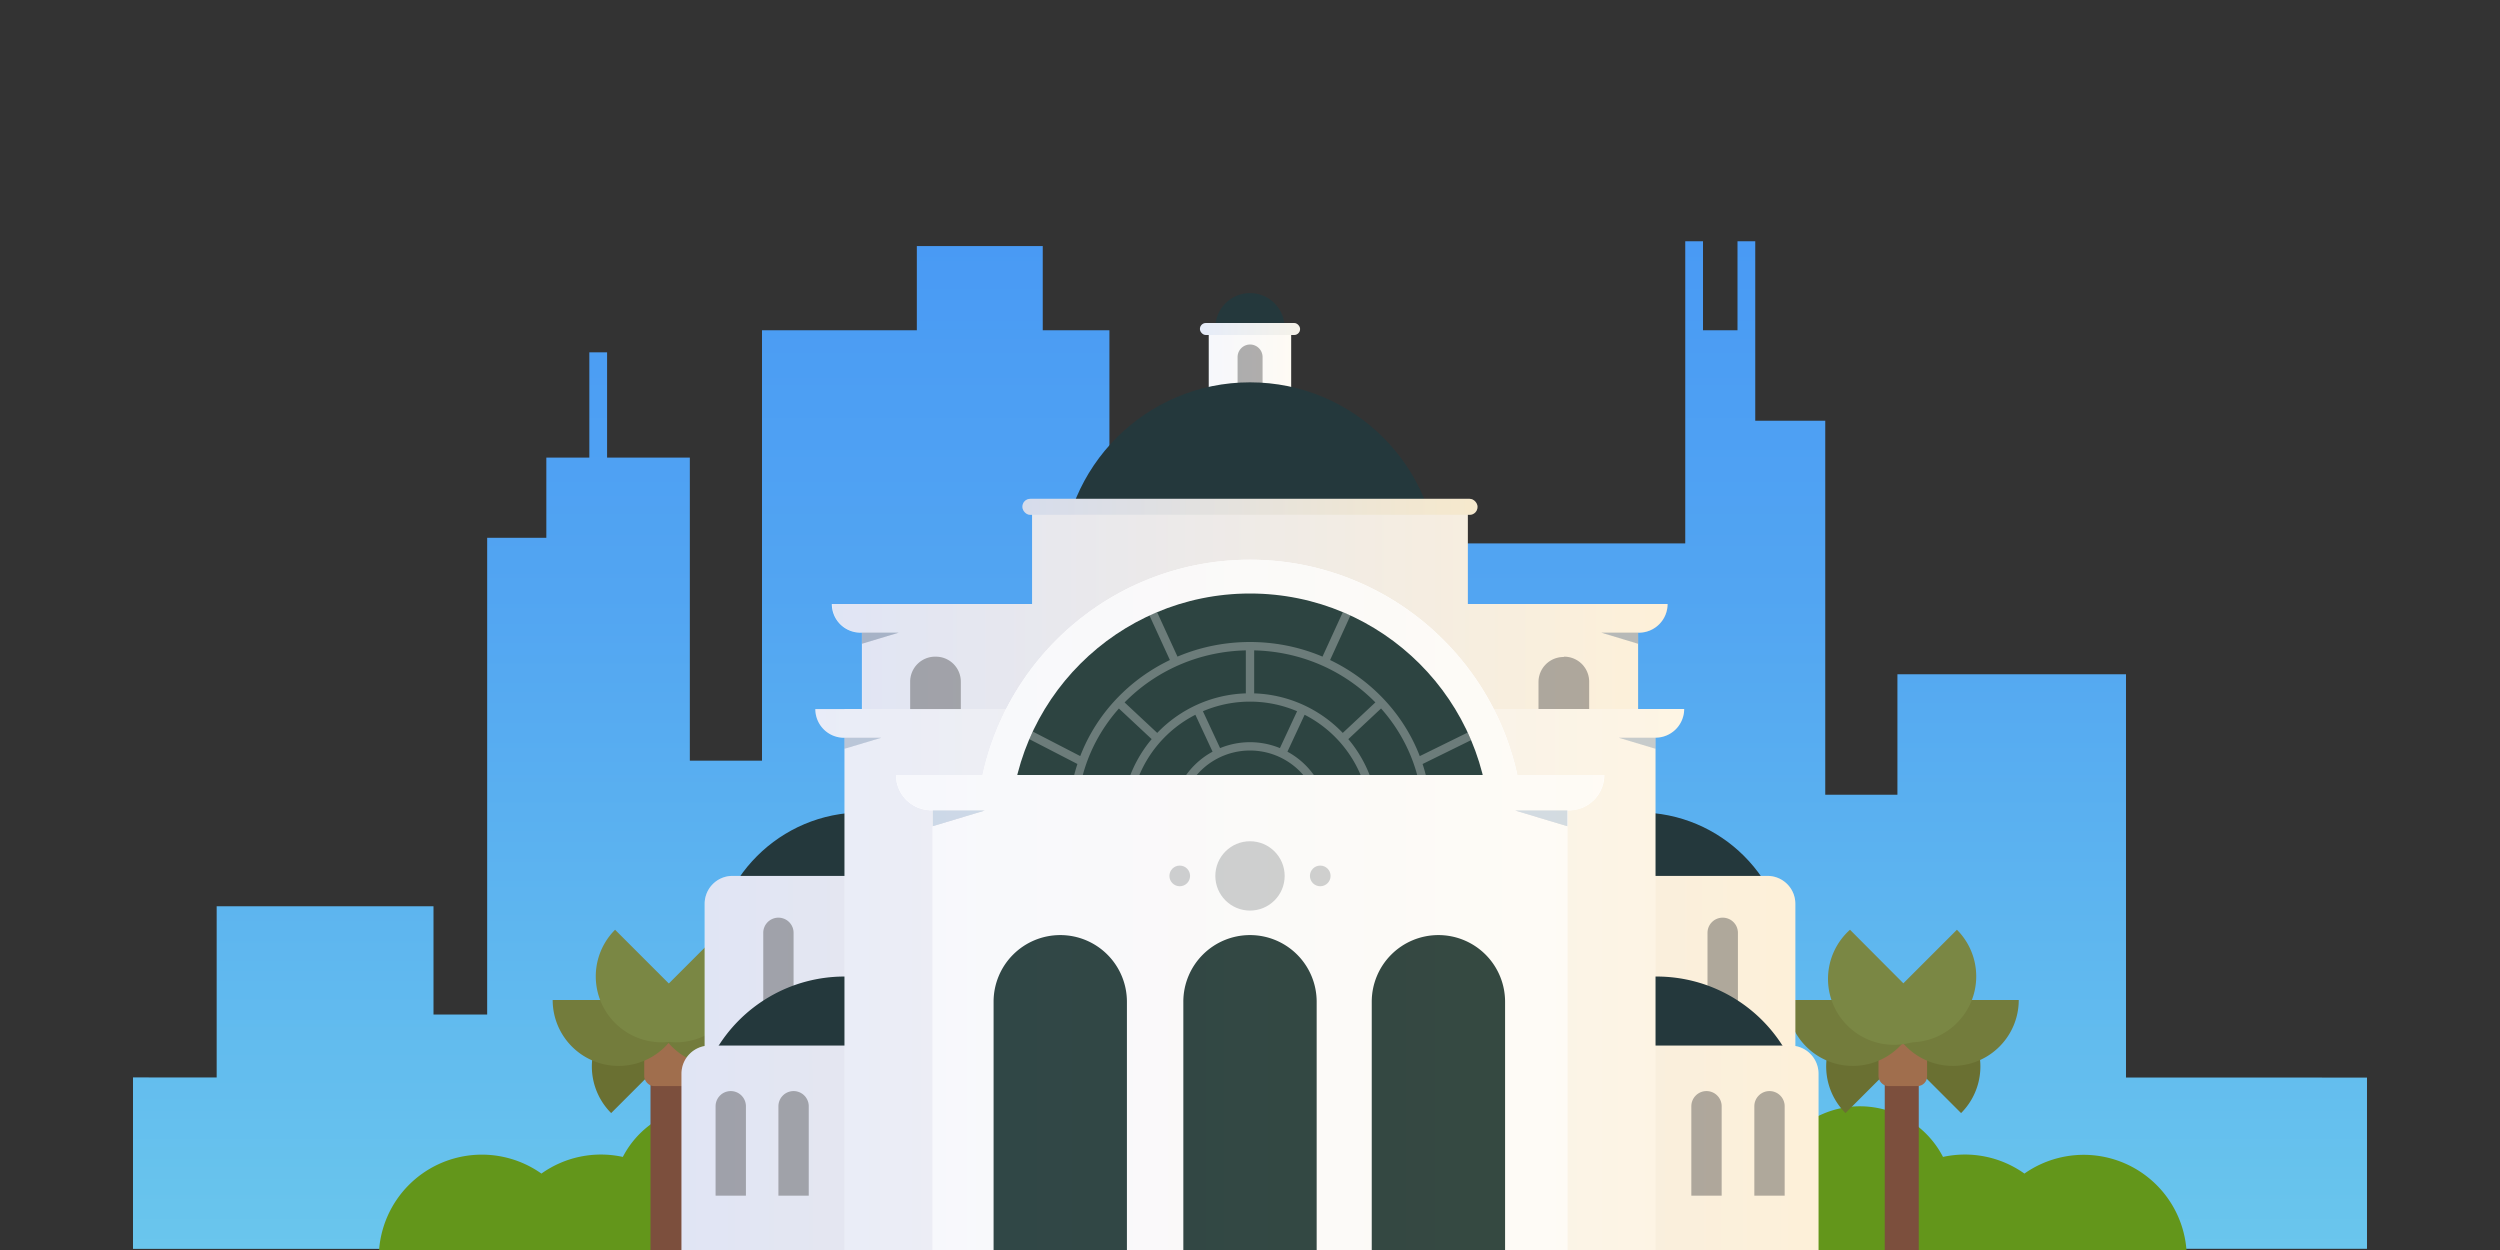 <svg id="Layer_1" data-name="Layer 1" xmlns="http://www.w3.org/2000/svg" xmlns:xlink="http://www.w3.org/1999/xlink" width="300" height="150" viewBox="0 0 300 150"><rect x="0" y="0" width="300" height="150" fill="#333333" stroke="none"/><defs><style>.cls-1{fill:url(#linear-gradient)}.cls-2{fill:#63961b}.cls-3{fill:#7c4f3d}.cls-4{fill:#6a7032}.cls-5{fill:#a06e4d}.cls-6{fill:#737c3c}.cls-7{fill:#7a8744}.cls-8{fill:#24383c}.cls-9{fill:#fff}.cls-10,.cls-12,.cls-28{opacity:.05}.cls-10{fill:url(#linear-gradient-2)}.cls-11,.cls-21,.cls-22{fill:#3c3c3c}.cls-11{opacity:.4}.cls-12,.cls-25{fill:#4e9df1}.cls-13,.cls-21{opacity:.1}.cls-13{fill:url(#linear-gradient-3)}.cls-14,.cls-15,.cls-16{opacity:.18}.cls-14{fill:url(#linear-gradient-4)}.cls-15{fill:url(#linear-gradient-5)}.cls-16{fill:url(#linear-gradient-6)}.cls-17,.cls-25{opacity:.13}.cls-17{fill:url(#linear-gradient-7)}.cls-18{fill:#f6f7f5}.cls-19{fill:#2d4441}.cls-20{fill:#e6e7e8}.cls-22{opacity:.15}.cls-23{opacity:.3}.cls-24{fill:none;stroke:#fff;stroke-miterlimit:10}.cls-26{opacity:.2;fill:url(#linear-gradient-8)}.cls-27{fill:#d0d2d3}.cls-29{fill:url(#linear-gradient-9)}</style><linearGradient id="linear-gradient" x1="150" y1="149.86" x2="150" y2="28.95" gradientUnits="userSpaceOnUse"><stop offset="0" stop-color="#6ac6ed"/><stop offset=".04" stop-color="#68c4ed"/><stop offset=".65" stop-color="#52a5f2"/><stop offset="1" stop-color="#499af4"/></linearGradient><linearGradient id="linear-gradient-2" x1="145.05" y1="42.97" x2="154.95" y2="42.97" gradientUnits="userSpaceOnUse"><stop offset="0" stop-color="#4e9df1"/><stop offset="0" stop-color="#546ec6"/><stop offset="1" stop-color="#f7af2b"/></linearGradient><linearGradient id="linear-gradient-3" x1="143.99" y1="39.48" x2="156.01" y2="39.48" xlink:href="#linear-gradient-2"/><linearGradient id="linear-gradient-4" x1="84.56" y1="127.55" x2="215.44" y2="127.55" xlink:href="#linear-gradient-2"/><linearGradient id="linear-gradient-5" x1="81.78" y1="137.73" x2="218.22" y2="137.73" xlink:href="#linear-gradient-2"/><linearGradient id="linear-gradient-6" x1="99.82" y1="77.29" x2="200.11" y2="77.29" xlink:href="#linear-gradient-2"/><linearGradient id="linear-gradient-7" x1="97.84" y1="117.54" x2="202.09" y2="117.54" xlink:href="#linear-gradient-2"/><linearGradient id="linear-gradient-8" x1="122.69" y1="60.82" x2="177.3" y2="60.82" xlink:href="#linear-gradient-2"/><linearGradient id="linear-gradient-9" x1="107.52" y1="108.58" x2="192.48" y2="108.58" xlink:href="#linear-gradient-2"/></defs><title>Artboard 1</title><path class="cls-1" d="M227.69 80.91v14.46h-8.66V50.49h-8.4V28.95h-2.13v10.68h-4.14V28.95h-2.13v36.26h-69.1V39.63h-8v-10.1h-15.11v10.1H91.44v51.65h-8.66V54.91h-9.93V42.28h-2.13v12.63h-5.16v9.63h-7.1v57.2h-6.44v-12.99H26v20.55l-10.04-.01v20.57H205.03h-7.34 86.35v-20.55l-28.92-.01V80.91h-27.43z"/><path class="cls-2" d="M131 128.68a10.83 10.83 0 0 0-10.62 8.68 9.9 9.9 0 0 0-9.29 1.09 11.51 11.51 0 0 0-17.87-1.8 11.23 11.23 0 0 0-18.48 2.18 12.31 12.31 0 0 0-9.77 2A12.37 12.37 0 0 0 45.49 150h80.62c.08-.23.16-.47.23-.71a11 11 0 0 0 2 .71h5.33a10.83 10.83 0 0 0-2.67-21.32zM176.9 128.68a10.83 10.83 0 0 1 10.62 8.68 9.9 9.9 0 0 1 9.29 1.09 11.51 11.51 0 0 1 17.87-1.8 11.23 11.23 0 0 1 18.48 2.18 12.31 12.31 0 0 1 9.77 2 12.37 12.37 0 0 1 19.45 9.2h-80.62c-.08-.23-.16-.47-.23-.71a11 11 0 0 1-2 .71h-5.33a10.83 10.83 0 0 1 2.67-21.32z"/><path class="cls-3" d="M226.17 124.41h4.08V150h-4.08z"/><path class="cls-4" d="M224.14 122.38a7.91 7.91 0 1 1 11.19 11.19M232.65 122.38a7.91 7.91 0 1 0-11.19 11.19"/><rect class="cls-5" x="225.42" y="122.58" width="5.83" height="7.75" rx="1.16" ry="1.16"/><path class="cls-6" d="M242.25 120a7.91 7.91 0 1 1-15.82 0"/><path class="cls-7" d="M223.64 122.76a7.91 7.91 0 1 0 11.19-11.19"/><path class="cls-6" d="M230.25 120a7.91 7.91 0 1 1-15.82 0"/><path class="cls-7" d="M233.15 122.76A7.91 7.91 0 1 1 222 111.57"/><path class="cls-3" d="M78.06 124.41h4.08V150h-4.08z"/><path class="cls-4" d="M76 122.38a7.91 7.91 0 1 1 11.19 11.19M84.53 122.38a7.91 7.91 0 1 0-11.19 11.19"/><rect class="cls-5" x="77.31" y="122.58" width="5.83" height="7.75" rx="1.16" ry="1.16"/><path class="cls-6" d="M94.13 120a7.91 7.91 0 1 1-15.82 0"/><path class="cls-7" d="M75.52 122.76a7.91 7.91 0 0 0 11.19-11.19"/><path class="cls-6" d="M82.14 120a7.91 7.91 0 1 1-15.82 0"/><path class="cls-7" d="M85 122.76a7.91 7.91 0 1 1-11.19-11.19"/><circle class="cls-8" cx="150" cy="39.33" r="4.16"/><path class="cls-9" d="M145.05 38.76h9.89v8.42h-9.89z"/><path class="cls-10" d="M145.05 38.76h9.89v8.42h-9.89z"/><path class="cls-11" d="M150 41.34a1.51 1.51 0 0 1 1.51 1.51v6.37h-3v-6.38a1.51 1.51 0 0 1 1.49-1.5z"/><rect class="cls-9" x="143.99" y="38.76" width="12.02" height="1.44" rx=".72" ry=".72"/><rect class="cls-12" x="143.99" y="38.76" width="12.02" height="1.44" rx=".72" ry=".72"/><rect class="cls-13" x="143.99" y="38.76" width="12.02" height="1.44" rx=".72" ry=".72"/><circle class="cls-8" cx="196.65" cy="115.37" r="17.88"/><circle class="cls-8" cx="103.49" cy="115.37" r="17.88"/><path class="cls-9" d="M87.9 105.11h124.2a3.34 3.34 0 0 1 3.34 3.34V150H84.56v-41.55a3.34 3.34 0 0 1 3.34-3.34z"/><path class="cls-14" d="M87.9 105.11h124.2a3.34 3.34 0 0 1 3.34 3.34V150H84.56v-41.55a3.34 3.34 0 0 1 3.34-3.34z"/><path class="cls-11" d="M206.73 110.12a1.82 1.82 0 0 1 1.82 1.82v10.73h-3.65v-10.73a1.82 1.82 0 0 1 1.83-1.82z"/><path class="cls-11" d="M91.6 110.12h3.65v10.73a1.82 1.82 0 0 1-1.82 1.82 1.82 1.82 0 0 1-1.82-1.82v-10.73z" transform="rotate(-180 93.42 116.395)"/><path class="cls-8" d="M216.69 135.07a17.88 17.88 0 0 0-35.77 0M119.22 135.07a17.88 17.88 0 0 0-35.77 0"/><path class="cls-9" d="M85.15 125.47h129.7a3.37 3.37 0 0 1 3.37 3.37V150H81.78v-21.16a3.37 3.37 0 0 1 3.37-3.37z"/><path class="cls-15" d="M85.15 125.47h129.7a3.37 3.37 0 0 1 3.37 3.37V150H81.78v-21.16a3.37 3.37 0 0 1 3.37-3.37z"/><circle class="cls-8" cx="150" cy="68.49" r="22.61"/><path class="cls-9" d="M123.85 61.57h52.29v12.3h-52.29z"/><path class="cls-9" d="M103.43 72.48h93.14v20.53h-93.14z"/><path class="cls-9" d="M166.2 72.48h33.91a3.44 3.44 0 0 1-3.44 3.44H166.2v-3.44z"/><path class="cls-9" d="M99.82 72.48h30.47a3.44 3.44 0 0 1 3.44 3.44H99.82v-3.44z" transform="rotate(180 116.775 74.2)"/><path class="cls-16" d="M176.15 72.48V61.57h-52.3v10.9h-24a3.44 3.44 0 0 0 3.44 3.44h.16V93h93.14V75.92h.1a3.44 3.44 0 0 0 3.44-3.44z"/><path class="cls-9" d="M101.34 85.08h97.32V150h-97.32z"/><path class="cls-11" d="M187.7 78.8a3 3 0 0 1 3 3v4.32h-6.08v-4.28a3 3 0 0 1 3-3zM112.3 78.8a3 3 0 0 1 3 3v4.32h-6.08v-4.28a3 3 0 0 1 3.08-3.04z"/><path class="cls-9" d="M178.1 85.08h24a3.44 3.44 0 0 1-3.44 3.44H178.1v-3.44z"/><path class="cls-9" d="M97.84 85.08h20.55a3.44 3.44 0 0 1 3.44 3.44h-24v-3.44h.01z" transform="rotate(180 109.835 86.805)"/><path class="cls-17" d="M202.09 85.08H97.84a3.44 3.44 0 0 0 3.44 3.44h.06V150h97.32V88.53a3.44 3.44 0 0 0 3.43-3.45z"/><circle class="cls-9" cx="150" cy="100.01" r="32.84"/><path class="cls-9" d="M188.07 93h-6a32.84 32.84 0 0 0-64.17 0h-10.38a4.23 4.23 0 0 0 4.23 4.23h.18V150h76.14V97.26h.18a4.23 4.23 0 0 0 4.23-4.26z"/><path class="cls-11" d="M93.42 130.92h3.65v10.73a1.82 1.82 0 0 1-1.82 1.82 1.82 1.82 0 0 1-1.82-1.82v-10.73z" transform="rotate(-180 95.24 137.2)"/><path class="cls-11" d="M85.88 130.92h3.65v10.73a1.82 1.82 0 0 1-1.82 1.82 1.82 1.82 0 0 1-1.82-1.82v-10.73h-.01z" transform="rotate(-180 87.7 137.2)"/><path class="cls-11" d="M210.52 130.92h3.65v10.73a1.82 1.82 0 0 1-1.82 1.82 1.82 1.82 0 0 1-1.82-1.82v-10.73h-.01z" transform="rotate(-180 212.345 137.2)"/><path class="cls-11" d="M203 130.92h3.65v10.73a1.82 1.82 0 0 1-1.82 1.82 1.82 1.82 0 0 1-1.82-1.82v-10.73H203z" transform="rotate(-180 204.805 137.2)"/><rect class="cls-18" x="122.69" y="59.86" width="54.61" height="1.92" rx=".94" ry=".94"/><circle class="cls-19" cx="150" cy="100.01" r="28.79"/><path class="cls-9" d="M111.93 93.01h76.14V150h-76.14z"/><path class="cls-20" d="M181.82 97.26h6.25v1.88"/><path class="cls-21" d="M194.25 88.53h4.41v1.32M105.75 88.53h-4.41v1.32"/><path class="cls-20" d="M118.18 97.26h-6.25v1.88"/><path class="cls-9" d="M107.52 93h85a4.23 4.23 0 0 1-4.23 4.23h-76.54a4.23 4.23 0 0 1-4.23-4.23z"/><path class="cls-22" d="M192.16 75.92h4.41v1.33"/><g class="cls-23"><path class="cls-24" d="M171.23 98.06c0-11.33-9.51-20.52-21.23-20.52s-21.23 9.19-21.23 20.52M164.9 98.06a14.91 14.91 0 0 0-29.8 0M158.91 98.06a8.92 8.92 0 0 0-17.82 0M156.35 85.03l-2.46 5.28M150 77.54v6.36M158.95 79.45l2.65-5.8M143.65 85.03l2.46 5.28M141.05 79.45l-2.66-5.8M134.41 84.47l4.39 4.1M165.58 84.47l-4.38 4.1M176.33 88.36l-6.12 3.01M123.72 88.24l6.06 3.13"/></g><path class="cls-22" d="M107.84 75.92h-4.41v1.33"/><path class="cls-20" d="M181.82 97.26h6.25v1.88"/><path class="cls-21" d="M194.25 88.53h4.41v1.32M105.75 88.53h-4.41v1.32"/><path class="cls-25" d="M194.25 88.53h4.41v1.32M105.75 88.53h-4.41v1.32"/><path class="cls-20" d="M118.18 97.26h-6.25v1.88"/><path class="cls-25" d="M181.82 97.26h6.25v1.88M118.18 97.26h-6.25v1.88"/><path class="cls-22" d="M192.16 75.92h4.41v1.33M107.84 75.92h-4.41v1.33"/><path class="cls-25" d="M192.16 75.92h4.41v1.33M107.84 75.92h-4.41v1.33"/><rect class="cls-26" x="122.69" y="59.86" width="54.61" height="1.92" rx=".94" ry=".94"/><circle class="cls-27" cx="150" cy="105.11" r="4.16"/><circle class="cls-27" cx="158.43" cy="105.11" r="1.24"/><circle class="cls-27" cx="141.57" cy="105.11" r="1.24"/><path class="cls-19" d="M150 112.21a8 8 0 0 1 8 8V150h-16v-29.8a8 8 0 0 1 8-7.99zM127.23 112.21a8 8 0 0 1 8 8V150h-16v-29.8a8 8 0 0 1 8-7.99zM172.61 112.21a8 8 0 0 1 8 8V150h-16v-29.8a8 8 0 0 1 8-7.99z"/><g class="cls-28"><path class="cls-29" d="M188.07 93h-6a32.84 32.84 0 0 0-64.17 0h-10.38a4.23 4.23 0 0 0 4.23 4.23h.18V150h76.14V97.26h.18a4.23 4.23 0 0 0 4.23-4.26zm-66 0a28.8 28.8 0 0 1 55.86 0z"/></g></svg>